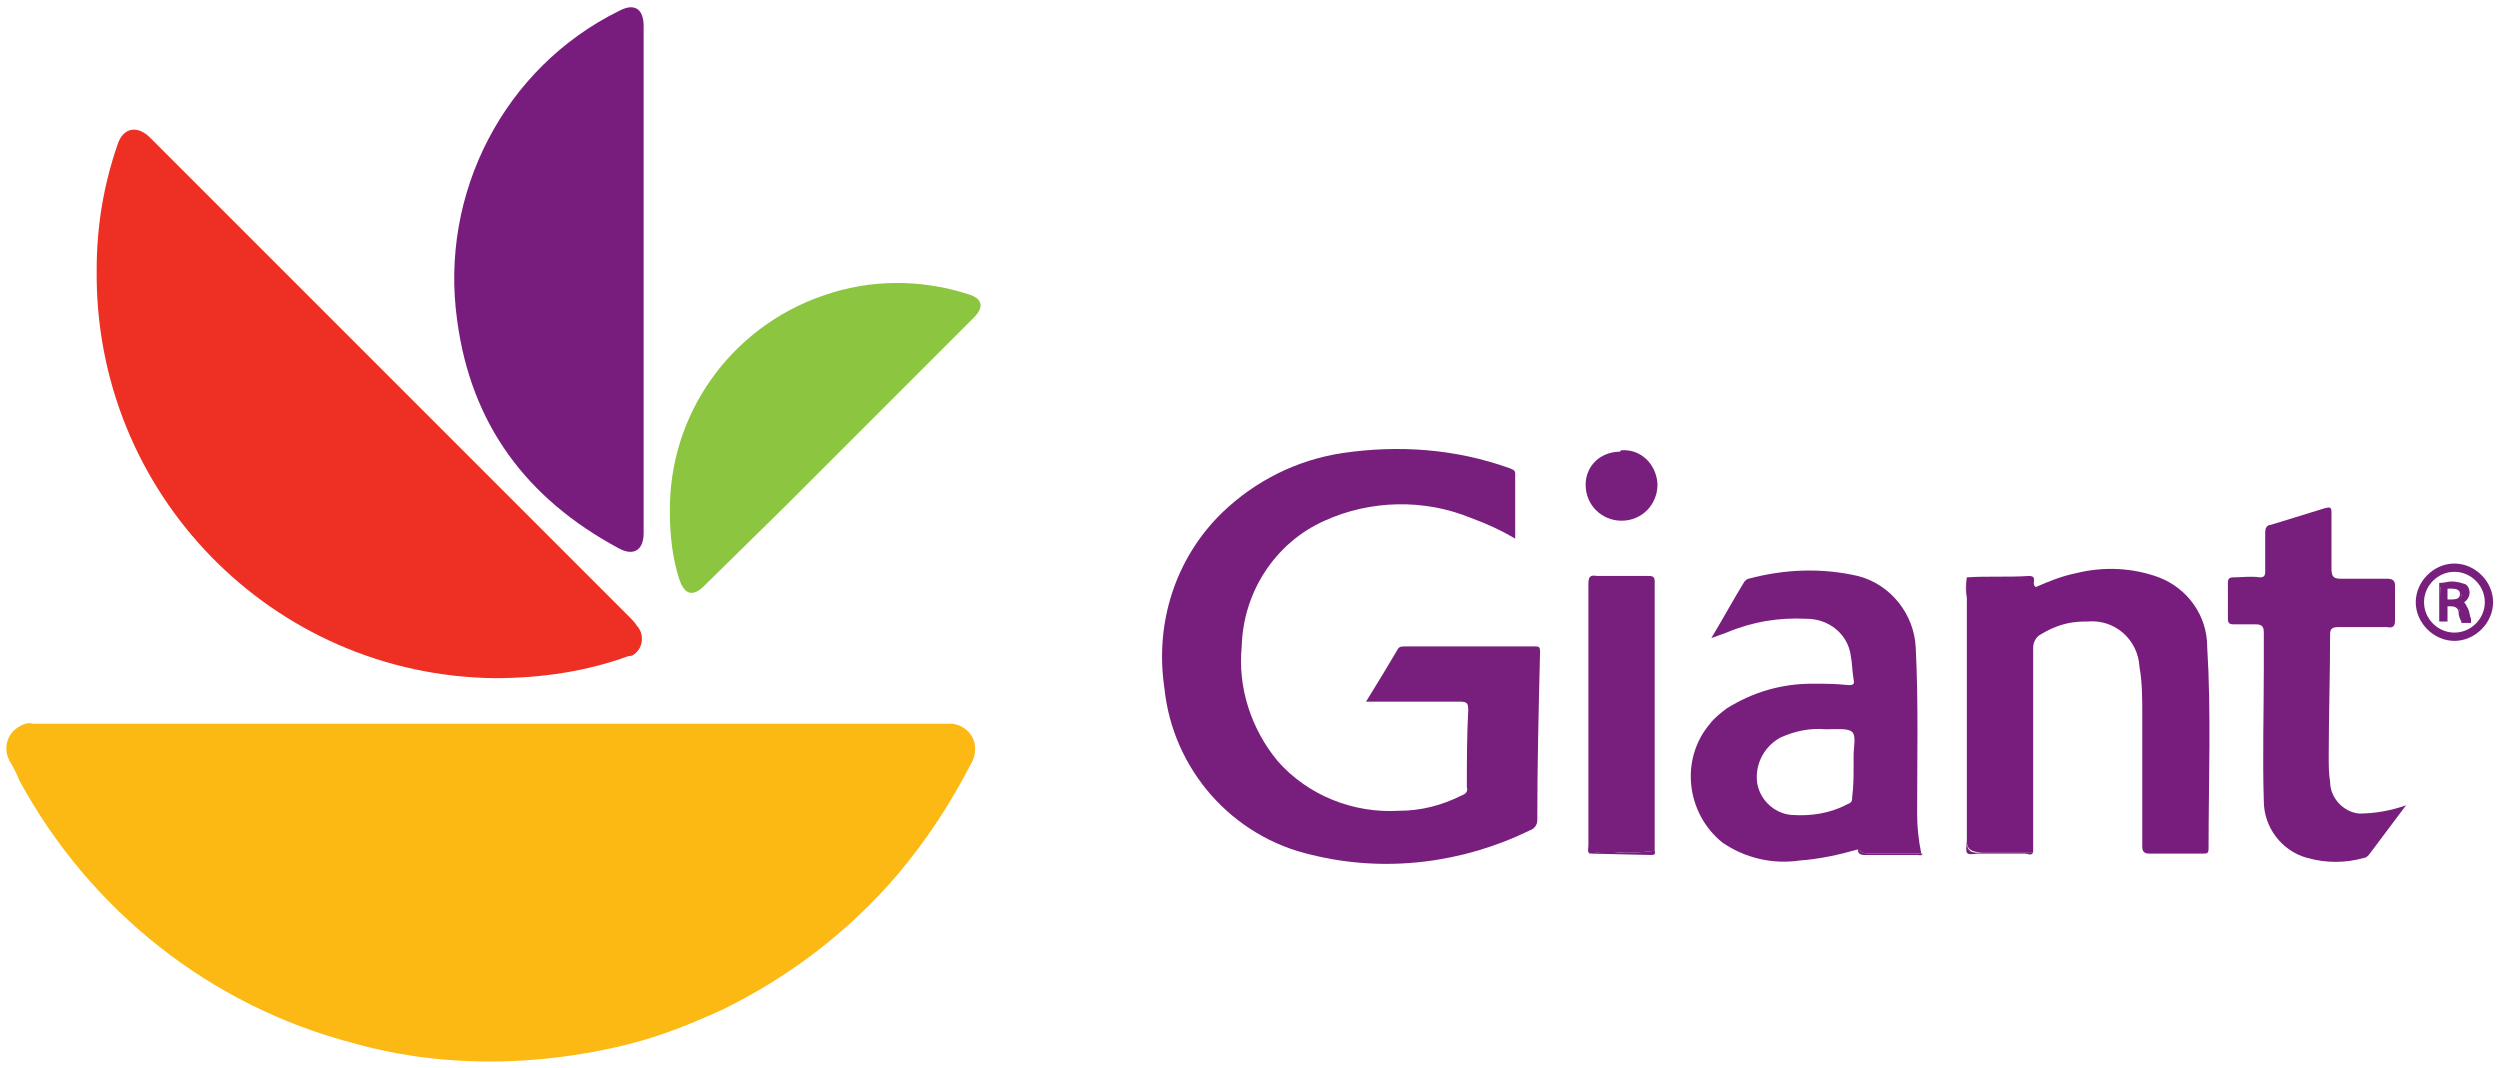 <?xml version="1.0" encoding="utf-8"?>
<!-- Generator: Adobe Illustrator 21.1.0, SVG Export Plug-In . SVG Version: 6.00 Build 0)  -->
<svg version="1.1" id="Layer_1" xmlns="http://www.w3.org/2000/svg" xmlns:xlink="http://www.w3.org/1999/xlink" x="0px" y="0px"
	 viewBox="0 0 181 77.3" style="enable-background:new 0 0 181 77.3;" xml:space="preserve">
<style type="text/css">
	.st0{fill:#FCB813;}
	.st1{fill:#ED2F24;}
	.st2{fill:#781D7D;}
	.st3{fill:#781F7D;}
	.st4{fill:#8CC540;}
</style>
<title>Grocery</title>
<path class="st0" d="M35.6,52.4c11,0,22,0,33,0c1-0.1,2,0.7,2,1.8c0,0.4-0.1,0.8-0.3,1.1c-1.5,2.9-3.2,5.5-5.3,8
	c-3.5,4.1-7.8,7.4-12.7,9.8c-2.2,1-4.4,1.9-6.8,2.5c-4.4,1.1-9,1.5-13.5,1.1c-2.2-0.2-4.4-0.6-6.5-1.2c-10.3-2.7-19-9.6-24.1-19
	C1.2,56,1,55.6,0.7,55.1c-0.5-0.9-0.2-2,0.7-2.5c0.3-0.2,0.7-0.3,1-0.2C13.5,52.4,24.6,52.4,35.6,52.4z"/>
<path class="st1" d="M35.8,49.1C19.7,48.9,6.8,35.7,7,19.5c0-3.1,0.5-6.1,1.5-9C8.9,9.2,10,9,11,10.1l24,24l10.6,10.6
	c0.2,0.2,0.4,0.4,0.5,0.6c0.5,0.5,0.5,1.4,0,1.9c-0.2,0.2-0.3,0.3-0.6,0.3C42.5,48.6,39.2,49.1,35.8,49.1z"/>
<path class="st2" d="M46.6,20.3c0,6.1,0,12.2,0,18.3c0,1.2-0.7,1.7-1.8,1.1c-6.7-3.6-10.7-9-11.7-16.5C31.8,14,36.5,4.9,44.8,0.8
	c1.1-0.6,1.8-0.2,1.8,1.1C46.6,8,46.6,14.1,46.6,20.3z"/>
<path class="st3" d="M98.9,50.8c0.8-1.3,1.6-2.6,2.3-3.8c0.1-0.2,0.3-0.2,0.6-0.2h9.3c0.3,0,0.4,0,0.4,0.4
	c-0.1,4.1-0.2,8.1-0.2,12.2c0,0.3-0.2,0.6-0.5,0.7c-4.9,2.4-10.5,3.1-15.8,1.8c-5.8-1.3-10.1-6.2-10.7-12.1
	c-0.7-4.7,0.8-9.4,4.2-12.7c2.4-2.3,5.4-3.8,8.7-4.3c4.1-0.6,8.2-0.3,12.1,1.1c0.2,0.1,0.4,0.1,0.4,0.4c0,1.6,0,3.1,0,4.7
	c-1-0.6-2.1-1.1-3.2-1.5c-3.4-1.4-7.3-1.3-10.6,0.2c-3.6,1.6-5.9,5.2-6,9.1c-0.3,3,0.7,6,2.6,8.3c2.2,2.5,5.5,3.8,8.8,3.6
	c1.6,0,3.1-0.4,4.5-1.1c0.3-0.1,0.5-0.3,0.4-0.6c0-1.9,0-3.7,0.1-5.6c0-0.5-0.1-0.6-0.6-0.6C103.5,50.8,101.3,50.8,98.9,50.8z"/>
<path class="st4" d="M48.5,37.1c-0.1-7.1,4.4-13.4,11.1-15.7c3.4-1.2,7.1-1.2,10.5-0.1c1,0.3,1.2,0.9,0.4,1.7L56.9,36.6L51,42.4
	c-0.8,0.8-1.4,0.7-1.8-0.4C48.7,40.5,48.5,38.8,48.5,37.1z"/>
<path class="st2" d="M142.4,41.8c1.5-0.1,3,0,4.5-0.1c0.7,0,0.1,0.6,0.5,0.8c0.9-0.4,1.9-0.8,2.9-1c2-0.5,4.1-0.4,6,0.3
	c2.1,0.8,3.5,2.8,3.5,5c0.3,4.9,0.1,9.7,0.1,14.6c0,0.4-0.1,0.4-0.4,0.4c-1.3,0-2.6,0-3.9,0c-0.4,0-0.5-0.2-0.5-0.5
	c0-3.2,0-6.4,0-9.6c0-1.1,0-2.3-0.2-3.4c-0.1-2-1.8-3.5-3.8-3.3c-0.1,0-0.1,0-0.2,0c-1.1,0-2.1,0.3-3.1,0.9c-0.4,0.2-0.6,0.6-0.6,1
	c0,4.8,0,9.5,0,14.2c0,0.2,0,0.4,0,0.6c-1.2,0-2.5,0-3.7,0c-0.6,0-1.1-0.1-1.1-0.8c0-0.1,0-0.3,0-0.4c0-5.6,0-11.2,0-16.8
	c0-0.1,0-0.3,0-0.4C142.4,42.9,142.4,42.3,142.4,41.8z"/>
<path class="st3" d="M134.5,61.5c-1.4,0.4-2.8,0.7-4.2,0.8c-2,0.3-4-0.2-5.6-1.3c-2.6-2.1-3.1-6-0.9-8.6c0.3-0.4,0.8-0.8,1.2-1.1
	c1.9-1.2,4-1.8,6.2-1.8c0.9,0,1.7,0,2.6,0.1c0.3,0,0.5,0,0.4-0.4c-0.1-0.6-0.1-1.2-0.2-1.7c-0.2-1.6-1.6-2.7-3.2-2.7
	c-2-0.1-3.9,0.2-5.8,1l-1.1,0.4c0.9-1.5,1.6-2.8,2.4-4.1c0.1-0.1,0.2-0.2,0.3-0.2c2.6-0.7,5.3-0.8,7.9-0.2c2.4,0.6,4.1,2.8,4.2,5.2
	c0.2,4,0.1,8,0.1,12c0,1,0.1,1.9,0.3,2.9c-1.3,0-2.6,0-3.9,0C135,61.8,134.7,61.7,134.5,61.5z M134.2,55.5L134.2,55.5
	c0-0.3,0-0.5,0-0.8c0-0.6,0.2-1.4-0.1-1.7s-1.2-0.2-1.9-0.2c-1.1-0.1-2.2,0.1-3.3,0.6c-1.1,0.6-1.8,1.8-1.7,3.1
	c0.1,1.3,1.2,2.4,2.5,2.5c1.4,0.1,2.8-0.1,4.1-0.8c0.3-0.1,0.3-0.3,0.3-0.5C134.2,56.9,134.2,56.2,134.2,55.5L134.2,55.5z"/>
<path class="st3" d="M174.2,58.3l-2.7,3.6c-0.1,0.1-0.2,0.2-0.3,0.2c-1.4,0.4-2.8,0.4-4.2,0c-1.8-0.5-3.1-2.2-3.1-4.1
	c-0.1-3.2,0-6.4,0-9.6c0-0.9,0-1.8,0-2.6c0-0.4-0.1-0.6-0.6-0.6s-1.1,0-1.6,0c-0.3,0-0.4-0.1-0.4-0.4c0-0.9,0-1.8,0-2.6
	c0-0.3,0.1-0.4,0.4-0.4c0.6,0,1.3-0.1,1.9,0c0.3,0,0.4-0.1,0.4-0.4c0-1,0-1.9,0-2.9c0-0.2,0.1-0.5,0.4-0.5c0,0,0,0,0,0
	c1.3-0.4,2.6-0.8,3.9-1.2c0.4-0.1,0.5-0.1,0.5,0.3c0,1.4,0,2.7,0,4.1c0,0.6,0.2,0.7,0.7,0.7c1.1,0,2.2,0,3.3,0
	c0.4,0,0.6,0.1,0.6,0.5c0,0.8,0,1.6,0,2.5c0,0.4-0.1,0.6-0.6,0.5c-1.2,0-2.3,0-3.5,0c-0.4,0-0.6,0.1-0.6,0.5c0,3-0.1,5.9-0.1,8.9
	c0,0.6,0,1.2,0.1,1.8c0,1.2,1,2.2,2.1,2.3C171.9,58.9,173.1,58.7,174.2,58.3z"/>
<path class="st3" d="M115.1,61.8c-0.2-0.1-0.1-0.4-0.1-0.6c0-6.3,0-12.6,0-18.9c0-0.5,0.1-0.7,0.6-0.6c1.2,0,2.5,0,3.7,0
	c0.3,0,0.5,0,0.5,0.4c0,6.5,0,13,0,19.5c-0.9,0.1-1.8,0.2-2.8,0.1C116.4,61.7,115.7,61.7,115.1,61.8z"/>
<path class="st3" d="M117.4,32.6c1.4-0.1,2.5,1,2.6,2.4c0,0,0,0.1,0,0.1c0,1.4-1.1,2.6-2.6,2.6c-1.4,0-2.6-1.1-2.6-2.6
	c0-1.4,1.1-2.4,2.5-2.4C117.3,32.6,117.4,32.6,117.4,32.6z"/>
<path class="st3" d="M142.4,60.9c0,0.8,0.4,0.9,1.1,0.8c1.2,0,2.5,0,3.7,0c-0.1,0.3-0.4,0.1-0.6,0.1c-1.1,0-2.3,0-3.4,0
	C142.3,61.9,142.3,61.9,142.4,60.9z"/>
<path class="st2" d="M134.5,61.5c0.2,0.2,0.5,0.3,0.8,0.3c1.3,0,2.6,0,3.9,0c-0.1,0.2-0.2,0.1-0.4,0.1H135
	C134.7,61.9,134.5,61.8,134.5,61.5z"/>
<path class="st2" d="M115.1,61.8c0.6-0.1,1.3-0.2,1.9-0.1c0.9,0.1,1.8,0,2.8-0.1c0.1,0.3-0.1,0.3-0.3,0.3L115.1,61.8z"/>
<path class="st3" d="M142.4,41.8c0,0.5,0,1,0,1.5C142.3,42.8,142.3,42.3,142.4,41.8z"/>
<path class="st3" d="M177.7,46.3c-1.5,0-2.7-1.2-2.7-2.7c0-1.5,1.2-2.7,2.7-2.7c1.5,0,2.7,1.2,2.7,2.7c0,0,0,0,0,0
	C180.4,45.1,179.2,46.3,177.7,46.3z M177.7,41.3c-1.3,0-2.3,1.1-2.3,2.4s1.1,2.3,2.4,2.3s2.3-1.1,2.3-2.3
	C180.1,42.4,179,41.3,177.7,41.3C177.7,41.3,177.7,41.3,177.7,41.3L177.7,41.3z"/>
<path class="st3" d="M177.7,46.4c-1.5,0-2.8-1.3-2.8-2.8c0-1.5,1.3-2.8,2.8-2.8c1.5,0,2.8,1.3,2.8,2.8S179.2,46.4,177.7,46.4
	L177.7,46.4z M177.7,41.1c-1.4,0-2.5,1.1-2.5,2.5s1.1,2.5,2.5,2.5s2.5-1.1,2.5-2.5v0C180.2,42.2,179.1,41.1,177.7,41.1z M177.7,46.1
	c-1.4,0-2.5-1.1-2.5-2.5c0-1.4,1.1-2.5,2.5-2.5c1.4,0,2.5,1.1,2.5,2.5c0,0,0,0,0,0C180.2,45,179.1,46.1,177.7,46.1L177.7,46.1z
	 M177.7,41.4c-1.2,0-2.2,1-2.2,2.2s1,2.2,2.2,2.2s2.2-1,2.2-2.2C179.9,42.4,178.9,41.4,177.7,41.4L177.7,41.4z"/>
<path class="st3" d="M176.7,42.4c0.3,0,0.5-0.1,0.8-0.1c0.3,0,0.6,0,0.9,0.2c0.2,0.1,0.2,0.3,0.2,0.5c0,0.3-0.3,0.6-0.6,0.7l0,0
	c0.2,0.1,0.4,0.3,0.5,0.5c0.1,0.2,0.1,0.5,0.2,0.7h-0.4c-0.1-0.2-0.2-0.4-0.2-0.6c0-0.3-0.3-0.5-0.6-0.5h-0.4v1.1h-0.4L176.7,42.4z
	 M177.1,43.6h0.4c0.4,0,0.7-0.2,0.7-0.5s-0.3-0.5-0.7-0.5c-0.1,0-0.3,0-0.4,0L177.1,43.6z"/>
<path class="st3" d="M178.9,45.1h-0.7V45c-0.1-0.2-0.2-0.4-0.2-0.7c0-0.2-0.2-0.4-0.5-0.4c0,0,0,0,0,0h-0.3v1.1h-0.6v-2.8h0.1
	c0.3,0,0.5-0.1,0.8-0.1c0.4,0,0.7,0.1,1,0.2c0.2,0.1,0.3,0.4,0.3,0.6c0,0.3-0.2,0.6-0.4,0.7c0.1,0.1,0.2,0.3,0.3,0.5
	c0.1,0.2,0.1,0.5,0.2,0.7L178.9,45.1z M178.4,44.8h0.1c0-0.1-0.1-0.3-0.2-0.6c0-0.2-0.2-0.4-0.4-0.4h-0.1c0.2,0.1,0.3,0.3,0.3,0.5
	C178.3,44.5,178.3,44.6,178.4,44.8z M176.8,44.8h0.1v-2.3h0.1c0.1,0,0.3,0,0.4,0c0.8,0,0.8,0.4,0.8,0.6c0,0.2-0.1,0.4-0.3,0.5
	c0.2-0.1,0.4-0.3,0.4-0.5c0-0.2-0.1-0.3-0.2-0.4c-0.2-0.2-0.5-0.2-0.8-0.2c-0.2,0-0.4,0-0.6,0L176.8,44.8z M177.5,43.7
	c0.1,0,0.3,0,0.4,0.1v-0.1C177.8,43.7,177.6,43.7,177.5,43.7L177.5,43.7z M177.2,43.4h0.3c0.4,0,0.6-0.1,0.6-0.4s-0.2-0.4-0.6-0.4
	h-0.3L177.2,43.4z"/>
</svg>
